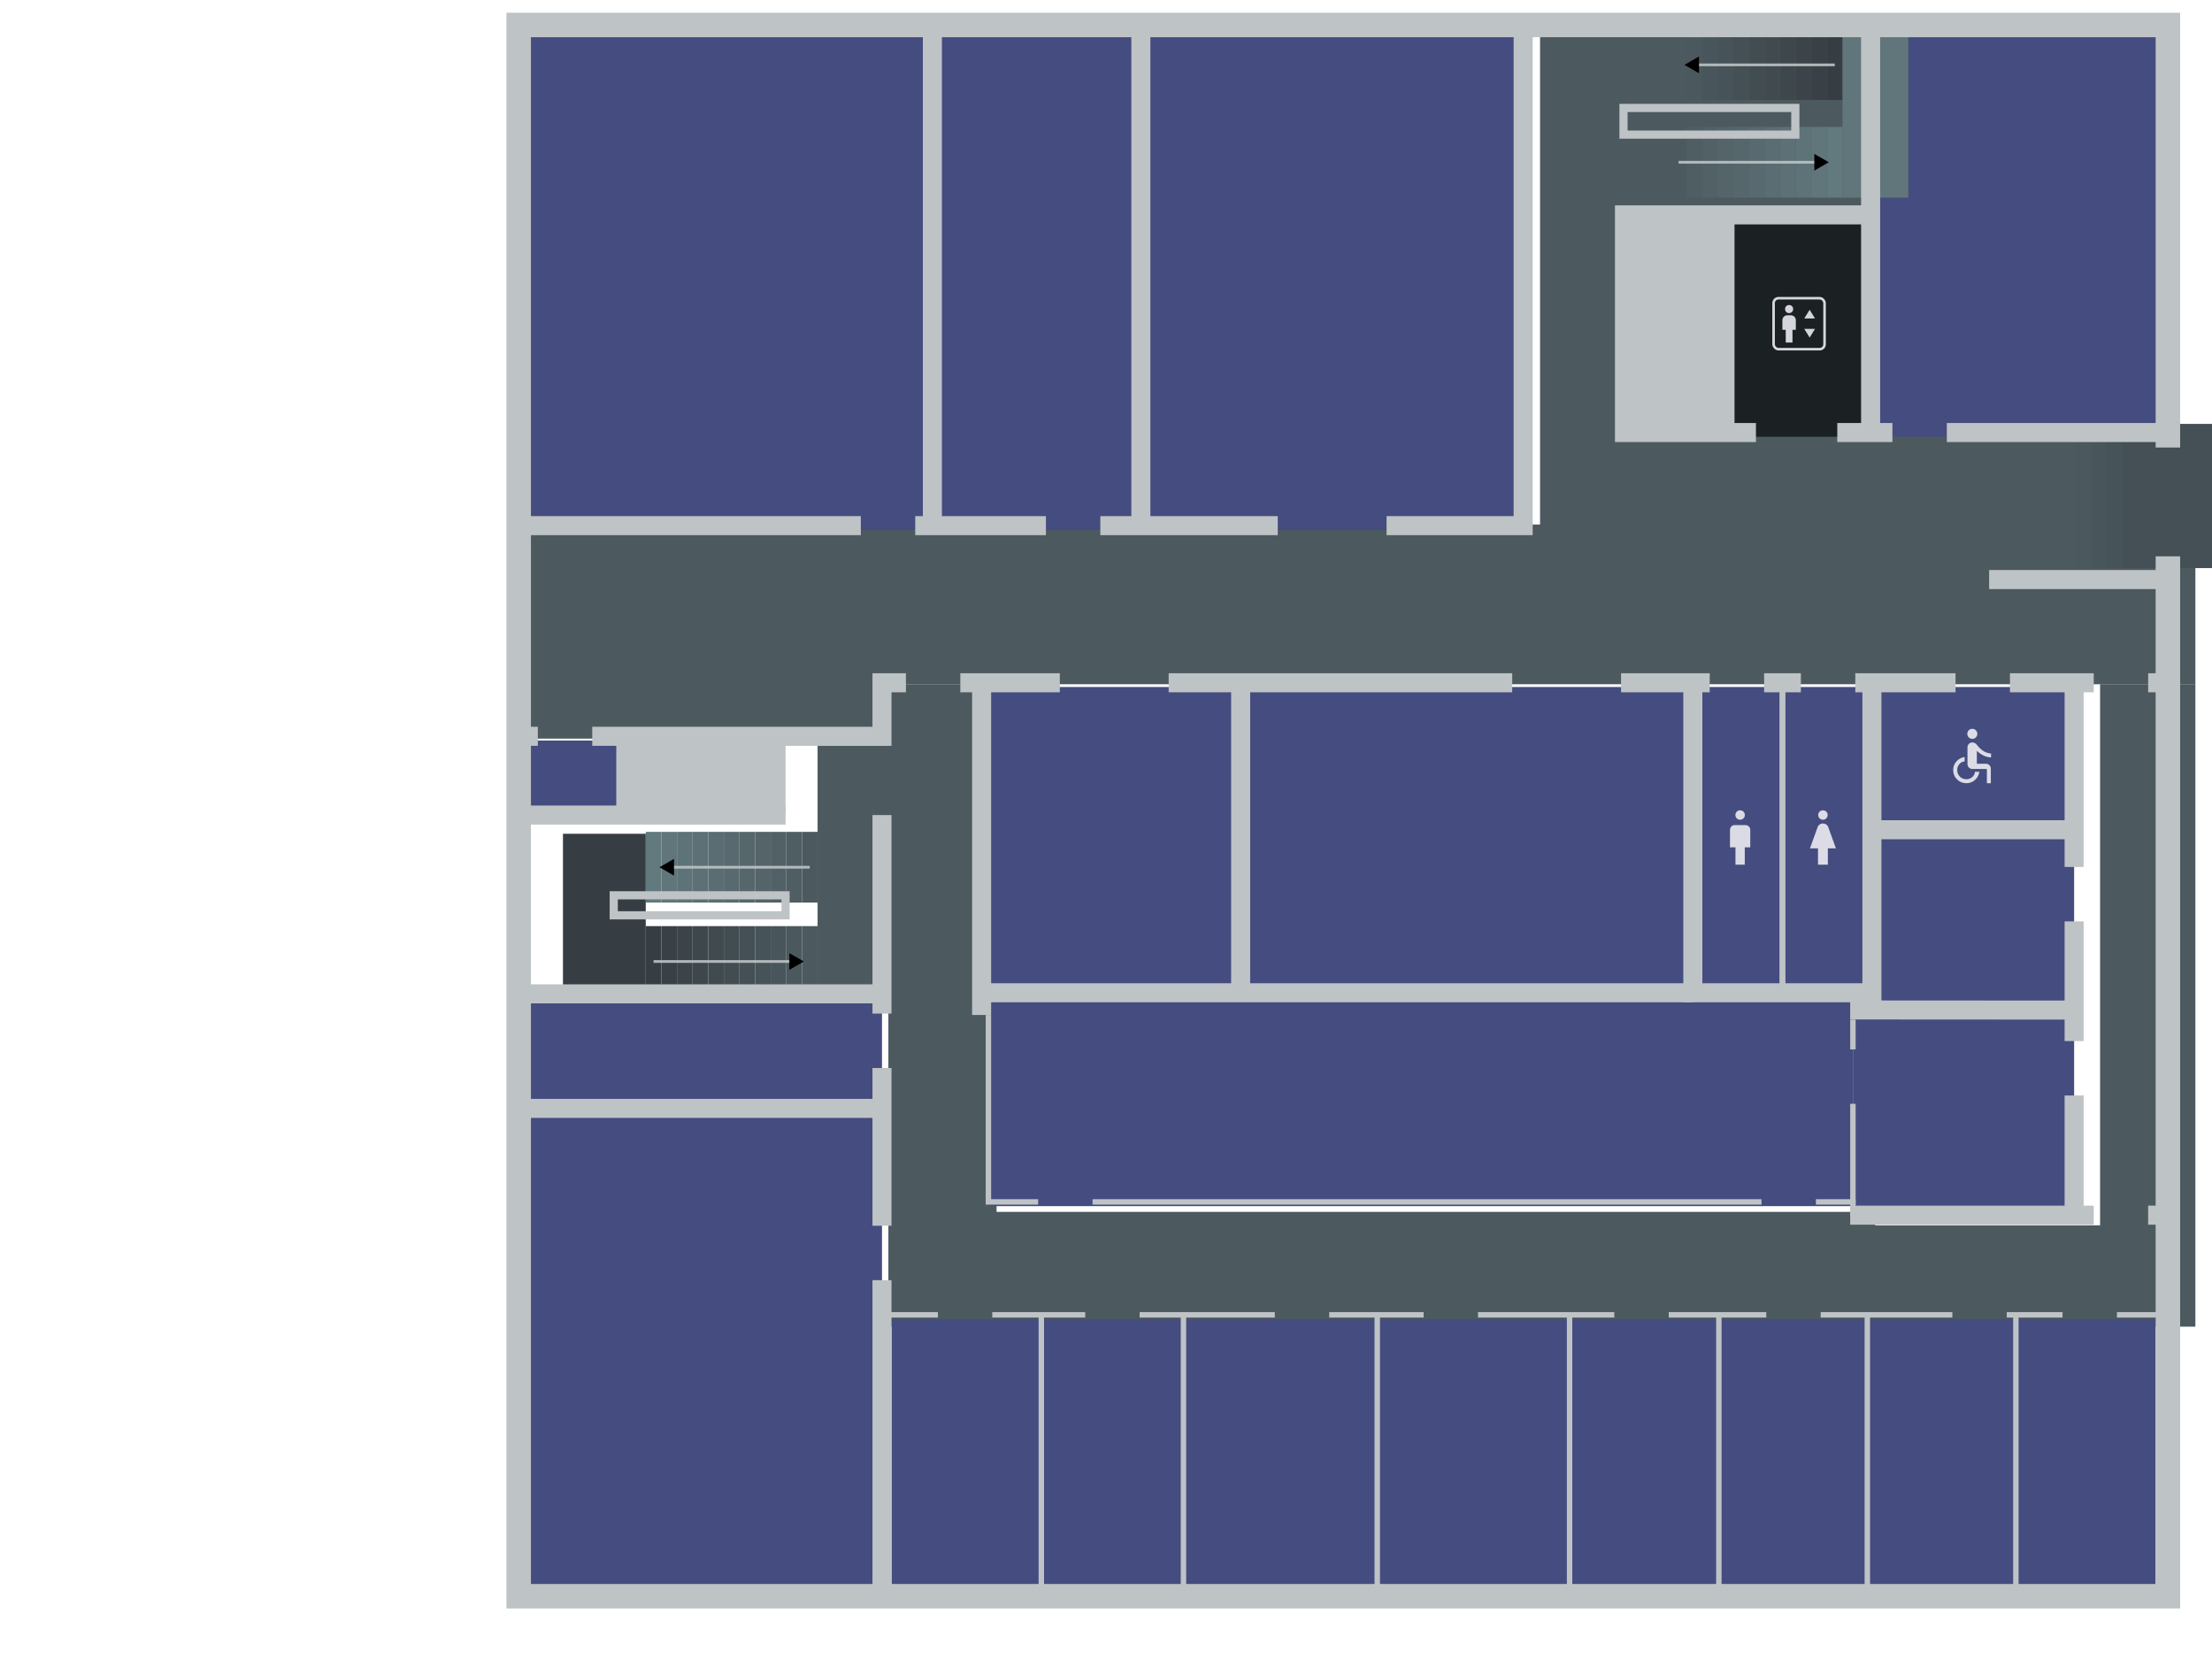 <svg width="4000" height="3000" viewBox="0 0 4000 3000" version="1.1" id="svg1" xml:space="preserve" xmlns="http://www.w3.org/2000/svg">
  <defs id="defs1">
    <linearGradient id="swatch446">
      <stop style="stop-color:#4c5a5f;stop-opacity:1" offset="0" id="stop446"/>
    </linearGradient>
    <marker style="overflow:visible" id="Triangle" refX="0" refY="0" orient="auto-start-reverse" markerWidth="1" markerHeight="1" viewBox="0 0 1 1" preserveAspectRatio="xMidYMid">
      <path transform="scale(0.5)" style="fill:context-stroke;fill-rule:evenodd;stroke:context-stroke;stroke-width:1pt" d="M 5.77,0 -2.88,5 V -5 Z" id="path597"/>
    </marker>
    <filter style="color-interpolation-filters:sRGB" id="filter65" x="-0.101" y="-0.101" width="1.202" height="1.202">
      <feFlood result="flood" flood-opacity="0.396" flood-color="rgb(0,0,0)" id="feFlood64"/>
      <feGaussianBlur result="blur" in="SourceGraphic" stdDeviation="3" id="feGaussianBlur64"/>
      <feOffset result="offset" in="blur" dx="0" dy="0" id="feOffset64"/>
      <feComposite result="comp1" operator="in" in="flood" in2="offset" id="feComposite64"/>
      <feComposite result="comp2" operator="over" in="SourceGraphic" in2="comp1" id="feComposite65"/>
    </filter>
    <filter style="color-interpolation-filters:sRGB" id="filter941" x="-0.036" y="-0.165" width="1.073" height="1.329">
      <feFlood result="flood" flood-opacity="1" flood-color="rgb(0,0,0)" id="feFlood940"/>
      <feGaussianBlur result="blur" in="SourceGraphic" stdDeviation="2" id="feGaussianBlur940"/>
      <feOffset result="offset" in="blur" dx="0" dy="0" id="feOffset940"/>
      <feComposite result="comp1" operator="in" in="flood" in2="offset" id="feComposite940"/>
      <feComposite result="comp2" operator="over" in="SourceGraphic" in2="comp1" id="feComposite941"/>
    </filter>
    <filter style="color-interpolation-filters:sRGB" id="filter943" x="-0.036" y="-0.165" width="1.073" height="1.329">
      <feFlood result="flood" flood-opacity="1" flood-color="rgb(0,0,0)" id="feFlood941"/>
      <feGaussianBlur result="blur" in="SourceGraphic" stdDeviation="2" id="feGaussianBlur941"/>
      <feOffset result="offset" in="blur" dx="0" dy="0" id="feOffset941"/>
      <feComposite result="comp1" operator="in" in="flood" in2="offset" id="feComposite942"/>
      <feComposite result="comp2" operator="over" in="SourceGraphic" in2="comp1" id="feComposite943"/>
    </filter>
    <filter style="color-interpolation-filters:sRGB" id="filter945" x="-0.036" y="-0.165" width="1.073" height="1.329">
      <feFlood result="flood" flood-opacity="1" flood-color="rgb(0,0,0)" id="feFlood943"/>
      <feGaussianBlur result="blur" in="SourceGraphic" stdDeviation="2" id="feGaussianBlur943"/>
      <feOffset result="offset" in="blur" dx="0" dy="0" id="feOffset943"/>
      <feComposite result="comp1" operator="in" in="flood" in2="offset" id="feComposite944"/>
      <feComposite result="comp2" operator="over" in="SourceGraphic" in2="comp1" id="feComposite945"/>
    </filter>
    <filter style="color-interpolation-filters:sRGB" id="filter947" x="-0.036" y="-0.165" width="1.073" height="1.329">
      <feFlood result="flood" flood-opacity="1" flood-color="rgb(0,0,0)" id="feFlood945"/>
      <feGaussianBlur result="blur" in="SourceGraphic" stdDeviation="2" id="feGaussianBlur945"/>
      <feOffset result="offset" in="blur" dx="0" dy="0" id="feOffset945"/>
      <feComposite result="comp1" operator="in" in="flood" in2="offset" id="feComposite946"/>
      <feComposite result="comp2" operator="over" in="SourceGraphic" in2="comp1" id="feComposite947"/>
    </filter>
    <filter style="color-interpolation-filters:sRGB" id="filter949" x="-0.036" y="-0.165" width="1.073" height="1.329">
      <feFlood result="flood" flood-opacity="1" flood-color="rgb(0,0,0)" id="feFlood947"/>
      <feGaussianBlur result="blur" in="SourceGraphic" stdDeviation="2" id="feGaussianBlur947"/>
      <feOffset result="offset" in="blur" dx="0" dy="0" id="feOffset947"/>
      <feComposite result="comp1" operator="in" in="flood" in2="offset" id="feComposite948"/>
      <feComposite result="comp2" operator="over" in="SourceGraphic" in2="comp1" id="feComposite949"/>
    </filter>
    <filter style="color-interpolation-filters:sRGB" id="filter951" x="-0.036" y="-0.165" width="1.073" height="1.329">
      <feFlood result="flood" flood-opacity="1" flood-color="rgb(0,0,0)" id="feFlood949"/>
      <feGaussianBlur result="blur" in="SourceGraphic" stdDeviation="2" id="feGaussianBlur949"/>
      <feOffset result="offset" in="blur" dx="0" dy="0" id="feOffset949"/>
      <feComposite result="comp1" operator="in" in="flood" in2="offset" id="feComposite950"/>
      <feComposite result="comp2" operator="over" in="SourceGraphic" in2="comp1" id="feComposite951"/>
    </filter>
    <filter style="color-interpolation-filters:sRGB" id="filter953" x="-0.036" y="-0.165" width="1.073" height="1.329">
      <feFlood result="flood" flood-opacity="1" flood-color="rgb(0,0,0)" id="feFlood951"/>
      <feGaussianBlur result="blur" in="SourceGraphic" stdDeviation="2" id="feGaussianBlur951"/>
      <feOffset result="offset" in="blur" dx="0" dy="0" id="feOffset951"/>
      <feComposite result="comp1" operator="in" in="flood" in2="offset" id="feComposite952"/>
      <feComposite result="comp2" operator="over" in="SourceGraphic" in2="comp1" id="feComposite953"/>
    </filter>
    <filter style="color-interpolation-filters:sRGB" id="filter955" x="-0.036" y="-0.165" width="1.073" height="1.329">
      <feFlood result="flood" flood-opacity="1" flood-color="rgb(0,0,0)" id="feFlood953"/>
      <feGaussianBlur result="blur" in="SourceGraphic" stdDeviation="2" id="feGaussianBlur953"/>
      <feOffset result="offset" in="blur" dx="0" dy="0" id="feOffset953"/>
      <feComposite result="comp1" operator="in" in="flood" in2="offset" id="feComposite954"/>
      <feComposite result="comp2" operator="over" in="SourceGraphic" in2="comp1" id="feComposite955"/>
    </filter>
    <filter style="color-interpolation-filters:sRGB" id="filter957" x="-0.036" y="-0.165" width="1.073" height="1.329">
      <feFlood result="flood" flood-opacity="1" flood-color="rgb(0,0,0)" id="feFlood955"/>
      <feGaussianBlur result="blur" in="SourceGraphic" stdDeviation="2" id="feGaussianBlur955"/>
      <feOffset result="offset" in="blur" dx="0" dy="0" id="feOffset955"/>
      <feComposite result="comp1" operator="in" in="flood" in2="offset" id="feComposite956"/>
      <feComposite result="comp2" operator="over" in="SourceGraphic" in2="comp1" id="feComposite957"/>
    </filter>
    <filter style="color-interpolation-filters:sRGB" id="filter959" x="-0.036" y="-0.165" width="1.073" height="1.329">
      <feFlood result="flood" flood-opacity="1" flood-color="rgb(0,0,0)" id="feFlood957"/>
      <feGaussianBlur result="blur" in="SourceGraphic" stdDeviation="2" id="feGaussianBlur957"/>
      <feOffset result="offset" in="blur" dx="0" dy="0" id="feOffset957"/>
      <feComposite result="comp1" operator="in" in="flood" in2="offset" id="feComposite958"/>
      <feComposite result="comp2" operator="over" in="SourceGraphic" in2="comp1" id="feComposite959"/>
    </filter>
    <filter style="color-interpolation-filters:sRGB" id="filter961" x="-0.036" y="-0.165" width="1.073" height="1.329">
      <feFlood result="flood" flood-opacity="1" flood-color="rgb(0,0,0)" id="feFlood959"/>
      <feGaussianBlur result="blur" in="SourceGraphic" stdDeviation="2" id="feGaussianBlur959"/>
      <feOffset result="offset" in="blur" dx="0" dy="0" id="feOffset959"/>
      <feComposite result="comp1" operator="in" in="flood" in2="offset" id="feComposite960"/>
      <feComposite result="comp2" operator="over" in="SourceGraphic" in2="comp1" id="feComposite961"/>
    </filter>
    <filter style="color-interpolation-filters:sRGB" id="filter1073" x="-0.036" y="-0.165" width="1.073" height="1.329">
      <feFlood result="flood" flood-opacity="1" flood-color="rgb(0,0,0)" id="feFlood1071"/>
      <feGaussianBlur result="blur" in="SourceGraphic" stdDeviation="2" id="feGaussianBlur1071"/>
      <feOffset result="offset" in="blur" dx="0" dy="0" id="feOffset1071"/>
      <feComposite result="comp1" operator="in" in="flood" in2="offset" id="feComposite1072"/>
      <feComposite result="comp2" operator="over" in="SourceGraphic" in2="comp1" id="feComposite1073"/>
    </filter>
    <filter style="color-interpolation-filters:sRGB" id="filter1075" x="-0.036" y="-0.165" width="1.073" height="1.329">
      <feFlood result="flood" flood-opacity="1" flood-color="rgb(0,0,0)" id="feFlood1073"/>
      <feGaussianBlur result="blur" in="SourceGraphic" stdDeviation="2" id="feGaussianBlur1073"/>
      <feOffset result="offset" in="blur" dx="0" dy="0" id="feOffset1073"/>
      <feComposite result="comp1" operator="in" in="flood" in2="offset" id="feComposite1074"/>
      <feComposite result="comp2" operator="over" in="SourceGraphic" in2="comp1" id="feComposite1075"/>
    </filter>
    <filter style="color-interpolation-filters:sRGB" id="filter1077" x="-0.036" y="-0.165" width="1.073" height="1.329">
      <feFlood result="flood" flood-opacity="1" flood-color="rgb(0,0,0)" id="feFlood1075"/>
      <feGaussianBlur result="blur" in="SourceGraphic" stdDeviation="2" id="feGaussianBlur1075"/>
      <feOffset result="offset" in="blur" dx="0" dy="0" id="feOffset1075"/>
      <feComposite result="comp1" operator="in" in="flood" in2="offset" id="feComposite1076"/>
      <feComposite result="comp2" operator="over" in="SourceGraphic" in2="comp1" id="feComposite1077"/>
    </filter>
    <filter style="color-interpolation-filters:sRGB" id="filter1079" x="-0.036" y="-0.165" width="1.073" height="1.329">
      <feFlood result="flood" flood-opacity="1" flood-color="rgb(0,0,0)" id="feFlood1077"/>
      <feGaussianBlur result="blur" in="SourceGraphic" stdDeviation="2" id="feGaussianBlur1077"/>
      <feOffset result="offset" in="blur" dx="0" dy="0" id="feOffset1077"/>
      <feComposite result="comp1" operator="in" in="flood" in2="offset" id="feComposite1078"/>
      <feComposite result="comp2" operator="over" in="SourceGraphic" in2="comp1" id="feComposite1079"/>
    </filter>
    <filter style="color-interpolation-filters:sRGB" id="filter1081" x="-0.036" y="-0.165" width="1.073" height="1.329">
      <feFlood result="flood" flood-opacity="1" flood-color="rgb(0,0,0)" id="feFlood1079"/>
      <feGaussianBlur result="blur" in="SourceGraphic" stdDeviation="2" id="feGaussianBlur1079"/>
      <feOffset result="offset" in="blur" dx="0" dy="0" id="feOffset1079"/>
      <feComposite result="comp1" operator="in" in="flood" in2="offset" id="feComposite1080"/>
      <feComposite result="comp2" operator="over" in="SourceGraphic" in2="comp1" id="feComposite1081"/>
    </filter>
    <filter style="color-interpolation-filters:sRGB" id="filter1083" x="-0.036" y="-0.165" width="1.073" height="1.329">
      <feFlood result="flood" flood-opacity="1" flood-color="rgb(0,0,0)" id="feFlood1081"/>
      <feGaussianBlur result="blur" in="SourceGraphic" stdDeviation="2" id="feGaussianBlur1081"/>
      <feOffset result="offset" in="blur" dx="0" dy="0" id="feOffset1081"/>
      <feComposite result="comp1" operator="in" in="flood" in2="offset" id="feComposite1082"/>
      <feComposite result="comp2" operator="over" in="SourceGraphic" in2="comp1" id="feComposite1083"/>
    </filter>
    <filter style="color-interpolation-filters:sRGB" id="filter1085" x="-0.036" y="-0.165" width="1.073" height="1.329">
      <feFlood result="flood" flood-opacity="1" flood-color="rgb(0,0,0)" id="feFlood1083"/>
      <feGaussianBlur result="blur" in="SourceGraphic" stdDeviation="2" id="feGaussianBlur1083"/>
      <feOffset result="offset" in="blur" dx="0" dy="0" id="feOffset1083"/>
      <feComposite result="comp1" operator="in" in="flood" in2="offset" id="feComposite1084"/>
      <feComposite result="comp2" operator="over" in="SourceGraphic" in2="comp1" id="feComposite1085"/>
    </filter>
    <filter style="color-interpolation-filters:sRGB" id="filter1087" x="-0.036" y="-0.165" width="1.073" height="1.329">
      <feFlood result="flood" flood-opacity="1" flood-color="rgb(0,0,0)" id="feFlood1085"/>
      <feGaussianBlur result="blur" in="SourceGraphic" stdDeviation="2" id="feGaussianBlur1085"/>
      <feOffset result="offset" in="blur" dx="0" dy="0" id="feOffset1085"/>
      <feComposite result="comp1" operator="in" in="flood" in2="offset" id="feComposite1086"/>
      <feComposite result="comp2" operator="over" in="SourceGraphic" in2="comp1" id="feComposite1087"/>
    </filter>
    <filter style="color-interpolation-filters:sRGB" id="filter1089" x="-0.036" y="-0.165" width="1.073" height="1.329">
      <feFlood result="flood" flood-opacity="1" flood-color="rgb(0,0,0)" id="feFlood1087"/>
      <feGaussianBlur result="blur" in="SourceGraphic" stdDeviation="2" id="feGaussianBlur1087"/>
      <feOffset result="offset" in="blur" dx="0" dy="0" id="feOffset1087"/>
      <feComposite result="comp1" operator="in" in="flood" in2="offset" id="feComposite1088"/>
      <feComposite result="comp2" operator="over" in="SourceGraphic" in2="comp1" id="feComposite1089"/>
    </filter>
    <filter style="color-interpolation-filters:sRGB" id="filter1091" x="-0.036" y="-0.165" width="1.073" height="1.329">
      <feFlood result="flood" flood-opacity="1" flood-color="rgb(0,0,0)" id="feFlood1089"/>
      <feGaussianBlur result="blur" in="SourceGraphic" stdDeviation="2" id="feGaussianBlur1089"/>
      <feOffset result="offset" in="blur" dx="0" dy="0" id="feOffset1089"/>
      <feComposite result="comp1" operator="in" in="flood" in2="offset" id="feComposite1090"/>
      <feComposite result="comp2" operator="over" in="SourceGraphic" in2="comp1" id="feComposite1091"/>
    </filter>
    <filter style="color-interpolation-filters:sRGB" id="filter1116" x="-0.036" y="-0.165" width="1.073" height="1.329">
      <feFlood result="flood" flood-opacity="1" flood-color="rgb(0,0,0)" id="feFlood1115"/>
      <feGaussianBlur result="blur" in="SourceGraphic" stdDeviation="2" id="feGaussianBlur1115"/>
      <feOffset result="offset" in="blur" dx="0" dy="-0" id="feOffset1115"/>
      <feComposite result="comp1" operator="in" in="flood" in2="offset" id="feComposite1115"/>
      <feComposite result="comp2" operator="over" in="SourceGraphic" in2="comp1" id="feComposite1116"/>
    </filter>
    <filter style="color-interpolation-filters:sRGB" id="filter17-8" x="-0.193" y="-0.072" width="1.386" height="1.144">
      <feFlood result="flood" flood-opacity="0.396" flood-color="rgb(0,0,0)" id="feFlood15-8"/>
      <feGaussianBlur result="blur" in="SourceGraphic" stdDeviation="3" id="feGaussianBlur15-8"/>
      <feOffset result="offset" in="blur" dx="0" dy="0" id="feOffset15-1"/>
      <feComposite result="comp1" operator="in" in="flood" in2="offset" id="feComposite16-0"/>
      <feComposite result="comp2" operator="over" in="SourceGraphic" in2="comp1" id="feComposite17-1"/>
    </filter>
    <filter style="color-interpolation-filters:sRGB" id="filter15-7" x="-0.151" y="-0.072" width="1.302" height="1.144">
      <feFlood result="flood" flood-opacity="0.396" flood-color="rgb(0,0,0)" id="feFlood13-7"/>
      <feGaussianBlur result="blur" in="SourceGraphic" stdDeviation="3" id="feGaussianBlur13-0"/>
      <feOffset result="offset" in="blur" dx="0" dy="0" id="feOffset13-0"/>
      <feComposite result="comp1" operator="in" in="flood" in2="offset" id="feComposite14-0"/>
      <feComposite result="comp2" operator="over" in="SourceGraphic" in2="comp1" id="feComposite15-0"/>
    </filter>
    <filter style="color-interpolation-filters:sRGB" id="filter19-4" x="-0.107" y="-0.103" width="1.214" height="1.206">
      <feFlood result="flood" flood-opacity="0.396" flood-color="rgb(0,0,0)" id="feFlood17-4"/>
      <feGaussianBlur result="blur" in="SourceGraphic" stdDeviation="3" id="feGaussianBlur17-9"/>
      <feOffset result="offset" in="blur" dx="0" dy="0" id="feOffset17-2"/>
      <feComposite result="comp1" operator="in" in="flood" in2="offset" id="feComposite18-1"/>
      <feComposite result="comp2" operator="over" in="SourceGraphic" in2="comp1" id="feComposite19-1"/>
    </filter>
    <filter style="color-interpolation-filters:sRGB" id="filter182-2-9" x="-0.103" y="-0.072" width="1.207" height="1.144">
      <feFlood result="flood" flood-opacity="0.396" flood-color="rgb(0,0,0)" id="feFlood181-9-2"/>
      <feGaussianBlur result="blur" in="SourceGraphic" stdDeviation="3" id="feGaussianBlur181-8-4"/>
      <feOffset result="offset" in="blur" dx="0" dy="0" id="feOffset181-4-8"/>
      <feComposite result="comp1" operator="in" in="flood" in2="offset" id="feComposite181-5-5"/>
      <feComposite result="comp2" operator="over" in="SourceGraphic" in2="comp1" id="feComposite182-1-8"/>
    </filter>
    <filter style="color-interpolation-filters:sRGB" id="filter335" x="-0.018" y="-0.165" width="1.036" height="1.329">
      <feFlood result="flood" flood-opacity="1" flood-color="rgb(0,0,0)" id="feFlood334"/>
      <feGaussianBlur result="blur" in="SourceGraphic" stdDeviation="2" id="feGaussianBlur334"/>
      <feOffset result="offset" in="blur" dx="0" dy="-0" id="feOffset334"/>
      <feComposite result="comp1" operator="in" in="flood" in2="offset" id="feComposite334"/>
      <feComposite result="comp2" operator="over" in="SourceGraphic" in2="comp1" id="feComposite335"/>
    </filter>
    <filter style="color-interpolation-filters:sRGB" id="filter337" x="-0.018" y="-0.165" width="1.036" height="1.329">
      <feFlood result="flood" flood-opacity="1" flood-color="rgb(0,0,0)" id="feFlood335"/>
      <feGaussianBlur result="blur" in="SourceGraphic" stdDeviation="2" id="feGaussianBlur335"/>
      <feOffset result="offset" in="blur" dx="0" dy="-0" id="feOffset335"/>
      <feComposite result="comp1" operator="in" in="flood" in2="offset" id="feComposite336"/>
      <feComposite result="comp2" operator="over" in="SourceGraphic" in2="comp1" id="feComposite337"/>
    </filter>
    <filter style="color-interpolation-filters:sRGB" id="filter339" x="-0.018" y="-0.165" width="1.036" height="1.329">
      <feFlood result="flood" flood-opacity="1" flood-color="rgb(0,0,0)" id="feFlood337"/>
      <feGaussianBlur result="blur" in="SourceGraphic" stdDeviation="2" id="feGaussianBlur337"/>
      <feOffset result="offset" in="blur" dx="0" dy="-0" id="feOffset337"/>
      <feComposite result="comp1" operator="in" in="flood" in2="offset" id="feComposite338"/>
      <feComposite result="comp2" operator="over" in="SourceGraphic" in2="comp1" id="feComposite339"/>
    </filter>
    <filter style="color-interpolation-filters:sRGB" id="filter341" x="-0.018" y="-0.165" width="1.036" height="1.329">
      <feFlood result="flood" flood-opacity="1" flood-color="rgb(0,0,0)" id="feFlood339"/>
      <feGaussianBlur result="blur" in="SourceGraphic" stdDeviation="2" id="feGaussianBlur339"/>
      <feOffset result="offset" in="blur" dx="0" dy="-0" id="feOffset339"/>
      <feComposite result="comp1" operator="in" in="flood" in2="offset" id="feComposite340"/>
      <feComposite result="comp2" operator="over" in="SourceGraphic" in2="comp1" id="feComposite341"/>
    </filter>
    <filter style="color-interpolation-filters:sRGB" id="filter343" x="-0.018" y="-0.165" width="1.036" height="1.329">
      <feFlood result="flood" flood-opacity="1" flood-color="rgb(0,0,0)" id="feFlood341"/>
      <feGaussianBlur result="blur" in="SourceGraphic" stdDeviation="2" id="feGaussianBlur341"/>
      <feOffset result="offset" in="blur" dx="0" dy="-0" id="feOffset341"/>
      <feComposite result="comp1" operator="in" in="flood" in2="offset" id="feComposite342"/>
      <feComposite result="comp2" operator="over" in="SourceGraphic" in2="comp1" id="feComposite343"/>
    </filter>
  </defs>
  <g id="floor_1" transform="matrix(40.336,0,0,40.336,891.506,-8776.261)" style="display:inline">
    <path style="font-variation-settings:'wdth' 70,'wght' 600;display:inline;fill:#4c5a5f;fill-opacity:1;stroke:none;stroke-width:.488" d="m 61.967,272.513 h 10.08 v -24.26 h 4.273 v 28.801 H 17.725 v -28.801 h 4.54 v 15.137 h 0.31 v 8.519 h 39.392 z" id="path291"/>
    <path style="font-variation-settings:'wdth' 70,'wght' 600;display:inline;fill:#4c5a5f;fill-opacity:1;stroke:none;stroke-width:.488" d="M 1.171,241.094 H 46.941 v -22.814 h 15.832 l 2e-6,8.653 H 51.558 l -3e-6,9.918 H 76.32 l -2e-6,11.403 H 17.725 v 2.439 H 1.171 Z" id="path23"/>
    <g id="rooms_1" style="display:inline;opacity:1" transform="matrix(0.024,0,0,0.024,-0.024,255.987)">
      <rect style="font-variation-settings:'wdth' 70,'wght' 600;display:inline;fill:#454c7f;fill-opacity:1;stroke-width:575.466;stroke-dasharray:none" id="MZ101" width="556.659" height="761.303" x="2574.334" y="-1545.787"/>
      <rect style="font-variation-settings:'wdth' 70,'wght' 600;display:inline;opacity:1;fill:#454c7f;fill-opacity:1;stroke-width:722.436;stroke-dasharray:none" id="MZ102" width="714.132" height="935.251" x="1211.176" y="-1545.787"/>
      <rect style="font-variation-settings:'wdth' 70,'wght' 600;display:inline;opacity:1;fill:#454c7f;fill-opacity:1;stroke-width:533.48;stroke-dasharray:none" id="MZ103" width="389.418" height="935.251" x="821.758" y="-1545.787" transform="translate(-4.004637e-6,-3.5908303e-5)"/>
      <rect style="font-variation-settings:'wdth' 70,'wght' 600;display:inline;opacity:1;fill:#454c7f;fill-opacity:1;stroke-width:751.505;stroke-dasharray:none" id="MZ104" width="772.758" height="935.251" x="49" y="-1545.787"/>
      <rect style="font-variation-settings:'wdth' 70,'wght' 600;display:inline;opacity:1;fill:#454c7f;fill-opacity:1;stroke-width:156.089;stroke-dasharray:none" id="MZ105" width="211.926" height="147.12" x="49" y="-217.046" transform="translate(-4.004637e-6,-3.5908303e-5)"/>
      <rect style="font-variation-settings:'wdth' 70,'wght' 600;display:inline;opacity:1;fill:#454c7f;fill-opacity:1;stroke-width:336.819;stroke-dasharray:none" id="MZ106" width="678.612" height="213.934" x="49" y="264.07" transform="translate(-4.004637e-6,-3.5908303e-5)"/>
      <rect style="font-variation-settings:'wdth' 70,'wght' 600;display:inline;opacity:1;fill:#454c7f;fill-opacity:1;stroke-width:695.15;stroke-dasharray:none" id="MZ107" width="678.612" height="911.258" x="49" y="478.004" transform="translate(-4.004637e-6,-3.5908303e-5)"/>
      <rect style="font-variation-settings:'wdth' 70,'wght' 600;display:inline;opacity:1;fill:#454c7f;fill-opacity:1;stroke-width:339.048;stroke-dasharray:none" id="MZ108" width="279.859" height="525.64" x="745.399" y="863.621" transform="translate(-4.004637e-6,-3.5908303e-5)"/>
      <rect style="font-variation-settings:'wdth' 70,'wght' 600;display:inline;opacity:1;fill:#454c7f;fill-opacity:1;stroke-width:330.242;stroke-dasharray:none" id="MZ109" width="265.512" height="525.64" x="1025.258" y="863.621" transform="translate(-4.004637e-6,-3.5908303e-5)"/>
      <rect style="font-variation-settings:'wdth' 70,'wght' 600;display:inline;opacity:1;fill:#454c7f;fill-opacity:1;stroke-width:385.592;stroke-dasharray:none" id="MZ110" width="361.973" height="525.64" x="1290.77" y="863.621" transform="translate(-4.004637e-6,-3.5908303e-5)"/>
      <rect style="font-variation-settings:'wdth' 70,'wght' 600;display:inline;opacity:1;fill:#454c7f;fill-opacity:1;stroke-width:384.146;stroke-dasharray:none" id="MZ111" width="359.262" height="525.64" x="1652.743" y="863.621" transform="translate(-4.004637e-6,-3.5908303e-5)"/>
      <rect style="font-variation-settings:'wdth' 70,'wght' 600;display:inline;opacity:1;fill:#454c7f;fill-opacity:1;stroke-width:338.442;stroke-dasharray:none" id="MZ112" width="278.861" height="525.64" x="2012.004" y="863.621" transform="translate(-4.004637e-6,-3.5908303e-5)"/>
      <rect style="font-variation-settings:'wdth' 70,'wght' 600;display:inline;opacity:1;fill:#454c7f;fill-opacity:1;stroke-width:337.516;stroke-dasharray:none" id="MZ113" width="277.336" height="525.64" x="2290.865" y="863.621" transform="translate(-4.004637e-6,-3.5908303e-5)"/>
      <rect style="font-variation-settings:'wdth' 70,'wght' 600;display:inline;opacity:1;fill:#454c7f;fill-opacity:1;stroke-width:337.588;stroke-dasharray:none" id="MZ114" width="277.454" height="525.64" x="2568.202" y="863.621" transform="translate(-4.004637e-6,-3.5908303e-5)"/>
      <rect style="font-variation-settings:'wdth' 70,'wght' 600;display:inline;opacity:1;fill:#454c7f;fill-opacity:1;stroke-width:327.511;stroke-dasharray:none" id="MZ115" width="261.137" height="525.64" x="2845.656" y="863.621"/>
      <rect style="font-variation-settings:'wdth' 70,'wght' 600;display:inline;opacity:1;fill:#454c7f;fill-opacity:1;stroke-width:351.784;stroke-dasharray:none" id="MZ116" width="413.23" height="383.236" x="2541.269" y="294.247" transform="translate(-4.004637e-6,-3.5908303e-5)"/>
      <rect style="font-variation-settings:'wdth' 70,'wght' 600;display:inline;opacity:1;fill:#454c7f;fill-opacity:1;stroke-width:315.269;stroke-dasharray:none" id="MZ117" width="377.72" height="336.742" x="2576.779" y="-42.495" transform="translate(-4.004637e-6,-3.5908303e-5)"/>
      <rect style="font-variation-settings:'wdth' 70,'wght' 600;display:inline;opacity:1;fill:#454c7f;fill-opacity:1;stroke-width:618.231;stroke-dasharray:none" id="MZ121" width="844.628" height="579.083" x="1397.583" y="-317.046" transform="translate(-4.004637e-6,-3.5908303e-5)"/>
      <rect style="font-variation-settings:'wdth' 70,'wght' 600;display:inline;opacity:1;fill:#454c7f;fill-opacity:1;stroke-width:467.92;stroke-dasharray:none" id="MZ122" width="483.846" height="579.083" x="913.737" y="-317.046" transform="translate(-4.004637e-6,-3.5908303e-5)"/>
      <rect style="font-variation-settings:'wdth' 70,'wght' 600;display:inline;opacity:1;fill:#454c7f;fill-opacity:1;stroke-width:702.122;stroke-dasharray:none" id="MZ_Patio_1" width="1614.83" height="390.662" x="926.439" y="262.037" transform="translate(-4.004637e-6,-3.5908303e-5)"/>
      <rect style="font-variation-settings:'wdth' 70,'wght' 600;display:inline;opacity:1;fill:#1b2022;fill-opacity:1;stroke:none;stroke-width:13.484;stroke-linecap:butt;stroke-linejoin:miter;stroke-dasharray:none;stroke-opacity:1" id="lift_1" width="267.253" height="406.578" x="2307.082" y="-1191.062"/>
      <rect style="font-variation-settings:'wdth' 70,'wght' 600;display:inline;opacity:1;fill:#454c7f;fill-opacity:1;stroke-width:284.671;stroke-dasharray:none" id="MZ118" width="377.72" height="274.551" x="2576.779" y="-317.046"/>
      <rect style="font-variation-settings:'wdth' 70,'wght' 600;display:inline;opacity:1;fill:#454c7f;fill-opacity:1;stroke-width:255.861;stroke-dasharray:none" id="MZ120" width="144.669" height="579.083" x="2259.997" y="-317.046"/>
      <rect style="font-variation-settings:'wdth' 70,'wght' 600;display:inline;opacity:1;fill:#454c7f;fill-opacity:1;stroke-width:255.861;stroke-dasharray:none" id="MZ119" width="144.669" height="579.083" x="2414.578" y="-317.046"/>
    </g>
    <g id="g63" transform="matrix(-0.024,0,0,-0.024,88.913,269.709)" style="display:inline">
      <rect style="font-variation-settings:'wdth' 70,'wght' 600;display:inline;fill:#373e43;fill-opacity:1;stroke-width:5.622;stroke-dasharray:none;filter:url(#filter1091)" id="rect38" width="132.121" height="29.179" x="-614.643" y="3098.413" transform="rotate(90,2796.576,3721.219)"/>
      <rect style="font-variation-settings:'wdth' 70,'wght' 600;display:inline;fill:#3a4146;fill-opacity:1;stroke-width:5.622;stroke-dasharray:none;filter:url(#filter1089)" id="rect41" width="132.121" height="29.179" x="-614.643" y="3127.592" transform="rotate(90,2796.576,3721.219)"/>
      <rect style="font-variation-settings:'wdth' 70,'wght' 600;display:inline;fill:#3c4449;fill-opacity:1;stroke-width:5.622;stroke-dasharray:none;filter:url(#filter1087)" id="rect42" width="132.121" height="29.179" x="-614.643" y="3156.771" transform="rotate(90,2796.576,3721.219)"/>
      <rect style="font-variation-settings:'wdth' 70,'wght' 600;display:inline;fill:#3e474c;fill-opacity:1;stroke-width:5.622;stroke-dasharray:none;filter:url(#filter1085)" id="rect43" width="132.121" height="29.179" x="-614.643" y="3185.95" transform="rotate(90,2796.576,3721.219)"/>
      <rect style="font-variation-settings:'wdth' 70,'wght' 600;display:inline;fill:#404a4f;fill-opacity:1;stroke-width:5.622;stroke-dasharray:none;filter:url(#filter1083)" id="rect44" width="132.121" height="29.179" x="-614.643" y="3215.129" transform="rotate(90,2796.576,3721.219)"/>
      <rect style="font-variation-settings:'wdth' 70,'wght' 600;display:inline;fill:#424d52;fill-opacity:1;stroke-width:5.622;stroke-dasharray:none;filter:url(#filter1081)" id="rect45" width="132.121" height="29.179" x="-614.643" y="3244.308" transform="rotate(90,2796.576,3721.219)"/>
      <rect style="font-variation-settings:'wdth' 70,'wght' 600;display:inline;fill:#445055;fill-opacity:1;stroke-width:5.622;stroke-dasharray:none;filter:url(#filter1079)" id="rect46" width="132.121" height="29.179" x="-614.643" y="3273.487" transform="rotate(90,2796.576,3721.219)"/>
      <rect style="font-variation-settings:'wdth' 70,'wght' 600;display:inline;fill:#465358;fill-opacity:1;stroke-width:5.622;stroke-dasharray:none;filter:url(#filter1077)" id="rect47" width="132.121" height="29.179" x="-614.643" y="3302.666" transform="rotate(90,2796.576,3721.219)"/>
      <rect style="font-variation-settings:'wdth' 70,'wght' 600;display:inline;fill:#48565b;fill-opacity:1;stroke-width:5.622;stroke-dasharray:none;filter:url(#filter1075)" id="rect48" width="132.121" height="29.179" x="-614.643" y="3331.845" transform="rotate(90,2796.576,3721.219)"/>
      <rect style="font-variation-settings:'wdth' 70,'wght' 600;display:inline;fill:#4b595e;fill-opacity:1;stroke-width:5.622;stroke-dasharray:none;filter:url(#filter1073)" id="rect49" width="132.121" height="29.179" x="-614.643" y="3361.024" transform="rotate(90,2796.576,3721.219)"/>
      <rect style="font-variation-settings:'wdth' 70,'wght' 600;display:inline;fill:#4c5a5f;fill-opacity:1;stroke-width:5.622;stroke-dasharray:none;filter:url(#filter1116)" id="rect50" width="132.121" height="29.179" x="-614.643" y="3390.203" transform="rotate(90,2796.576,3721.219)"/>
      <path style="font-variation-settings:'wdth' 70,'wght' 600;display:inline;opacity:1;fill:#4c5a5f;fill-opacity:1;stroke:none;stroke-width:16.708;stroke-dasharray:none;stroke-opacity:1" d="m 3098.413,779.548 h -180.122 l -10e-5,-481.115 h 180.123 z" id="path50"/>
      <rect style="font-variation-settings:'wdth' 70,'wght' 600;display:inline;fill:#4c5a5f;fill-opacity:1;stroke-width:5.622;stroke-dasharray:none;filter:url(#filter941)" id="rect51" width="132.121" height="29.179" x="-445.152" y="3390.203" transform="rotate(90,2793.286,3724.508)"/>
      <rect style="font-variation-settings:'wdth' 70,'wght' 600;display:inline;fill:#4f5e63;fill-opacity:1;stroke-width:5.622;stroke-dasharray:none;filter:url(#filter943)" id="rect52" width="132.121" height="29.179" x="-445.152" y="3361.024" transform="rotate(90,2793.286,3724.508)"/>
      <rect style="font-variation-settings:'wdth' 70,'wght' 600;display:inline;fill:#516166;fill-opacity:1;stroke-width:5.622;stroke-dasharray:none;filter:url(#filter945)" id="rect53" width="132.121" height="29.179" x="-445.152" y="3331.845" transform="rotate(90,2793.286,3724.508)"/>
      <rect style="font-variation-settings:'wdth' 70,'wght' 600;display:inline;fill:#546469;fill-opacity:1;stroke-width:5.622;stroke-dasharray:none;filter:url(#filter947)" id="rect54" width="132.121" height="29.179" x="-445.152" y="3302.666" transform="rotate(90,2793.286,3724.508)"/>
      <rect style="font-variation-settings:'wdth' 70,'wght' 600;display:inline;fill:#56676c;fill-opacity:1;stroke-width:5.622;stroke-dasharray:none;filter:url(#filter949)" id="rect55" width="132.121" height="29.179" x="-445.152" y="3273.487" transform="rotate(90,2793.286,3724.508)"/>
      <rect style="font-variation-settings:'wdth' 70,'wght' 600;display:inline;fill:#586a6f;fill-opacity:1;stroke-width:5.622;stroke-dasharray:none;filter:url(#filter951)" id="rect56" width="132.121" height="29.179" x="-445.152" y="3244.308" transform="rotate(90,2793.286,3724.508)"/>
      <rect style="font-variation-settings:'wdth' 70,'wght' 600;display:inline;fill:#5a6d72;fill-opacity:1;stroke-width:5.622;stroke-dasharray:none;filter:url(#filter953)" id="rect57" width="132.121" height="29.179" x="-445.152" y="3215.129" transform="rotate(90,2793.286,3724.508)"/>
      <rect style="font-variation-settings:'wdth' 70,'wght' 600;display:inline;fill:#5c7075;fill-opacity:1;stroke-width:5.622;stroke-dasharray:none;filter:url(#filter955)" id="rect58" width="132.121" height="29.179" x="-445.152" y="3185.95" transform="rotate(90,2793.286,3724.508)"/>
      <rect style="font-variation-settings:'wdth' 70,'wght' 600;display:inline;fill:#5e7378;fill-opacity:1;stroke-width:5.622;stroke-dasharray:none;filter:url(#filter957)" id="rect59" width="132.121" height="29.179" x="-445.152" y="3156.771" transform="rotate(90,2793.286,3724.508)"/>
      <rect style="font-variation-settings:'wdth' 70,'wght' 600;display:inline;fill:#60767b;fill-opacity:1;stroke-width:5.622;stroke-dasharray:none;filter:url(#filter959)" id="rect60" width="132.121" height="29.179" x="-445.152" y="3127.592" transform="rotate(90,2793.286,3724.508)"/>
      <rect style="font-variation-settings:'wdth' 70,'wght' 600;display:inline;fill:#62797e;fill-opacity:1;stroke-width:5.622;stroke-dasharray:none;filter:url(#filter961)" id="rect61" width="132.121" height="29.179" x="-445.152" y="3098.413" transform="rotate(90,2793.286,3724.508)"/>
      <rect style="font-variation-settings:'wdth' 70,'wght' 600;display:inline;fill:#373e43;fill-opacity:1;stroke-width:19.451;stroke-dasharray:none" id="rect62" width="298.427" height="154.65" x="-614.643" y="3419.382" transform="rotate(-90)"/>
      <path style="font-variation-settings:'wdth' 70,'wght' 600;display:inline;opacity:.9;fill:none;fill-opacity:1;stroke:#bec3c6;stroke-width:5.082;stroke-dasharray:none;stroke-opacity:1;marker-end:url(#Triangle)" d="m 3113.002,552.131 h 262.611" id="path62"/>
      <path style="font-variation-settings:'wdth' 70,'wght' 600;display:inline;opacity:.9;fill:none;fill-opacity:1;stroke:#bec3c6;stroke-width:5.082;stroke-dasharray:none;stroke-opacity:1;marker-end:url(#Triangle)" d="M 3404.792,376.06 H 3142.181" id="path63"/>
    </g>
    <g id="g86" transform="matrix(-0.024,0,0,-0.024,131.193,222.789)" style="display:inline">
      <rect style="font-variation-settings:'wdth' 70,'wght' 600;display:inline;fill:#373e43;fill-opacity:1;stroke-width:5.622;stroke-dasharray:none;filter:url(#filter1091)" id="rect63" width="132.121" height="29.179" x="-614.643" y="3098.413" transform="rotate(-90,-302.827,-149.837)"/>
      <rect style="font-variation-settings:'wdth' 70,'wght' 600;display:inline;fill:#3a4146;fill-opacity:1;stroke-width:5.622;stroke-dasharray:none;filter:url(#filter1089)" id="rect64" width="132.121" height="29.179" x="-614.643" y="3127.592" transform="rotate(-90,-302.827,-149.837)"/>
      <rect style="font-variation-settings:'wdth' 70,'wght' 600;display:inline;fill:#3c4449;fill-opacity:1;stroke-width:5.622;stroke-dasharray:none;filter:url(#filter1087)" id="rect65" width="132.121" height="29.179" x="-614.643" y="3156.771" transform="rotate(-90,-302.827,-149.837)"/>
      <rect style="font-variation-settings:'wdth' 70,'wght' 600;display:inline;fill:#3e474c;fill-opacity:1;stroke-width:5.622;stroke-dasharray:none;filter:url(#filter1085)" id="rect66" width="132.121" height="29.179" x="-614.643" y="3185.95" transform="rotate(-90,-302.827,-149.837)"/>
      <rect style="font-variation-settings:'wdth' 70,'wght' 600;display:inline;fill:#404a4f;fill-opacity:1;stroke-width:5.622;stroke-dasharray:none;filter:url(#filter1083)" id="rect67" width="132.121" height="29.179" x="-614.643" y="3215.129" transform="rotate(-90,-302.827,-149.837)"/>
      <rect style="font-variation-settings:'wdth' 70,'wght' 600;display:inline;fill:#424d52;fill-opacity:1;stroke-width:5.622;stroke-dasharray:none;filter:url(#filter1081)" id="rect68" width="132.121" height="29.179" x="-614.643" y="3244.308" transform="rotate(-90,-302.827,-149.837)"/>
      <rect style="font-variation-settings:'wdth' 70,'wght' 600;display:inline;fill:#445055;fill-opacity:1;stroke-width:5.622;stroke-dasharray:none;filter:url(#filter1079)" id="rect69" width="132.121" height="29.179" x="-614.643" y="3273.487" transform="rotate(-90,-302.827,-149.837)"/>
      <rect style="font-variation-settings:'wdth' 70,'wght' 600;display:inline;fill:#465358;fill-opacity:1;stroke-width:5.622;stroke-dasharray:none;filter:url(#filter1077)" id="rect70" width="132.121" height="29.179" x="-614.643" y="3302.666" transform="rotate(-90,-302.827,-149.837)"/>
      <rect style="font-variation-settings:'wdth' 70,'wght' 600;display:inline;fill:#48565b;fill-opacity:1;stroke-width:5.622;stroke-dasharray:none;filter:url(#filter1075)" id="rect71" width="132.121" height="29.179" x="-614.643" y="3331.845" transform="rotate(-90,-302.827,-149.837)"/>
      <rect style="font-variation-settings:'wdth' 70,'wght' 600;display:inline;fill:#4b595e;fill-opacity:1;stroke-width:5.622;stroke-dasharray:none;filter:url(#filter1073)" id="rect72" width="132.121" height="29.179" x="-614.643" y="3361.024" transform="rotate(-90,-302.827,-149.837)"/>
      <rect style="font-variation-settings:'wdth' 70,'wght' 600;display:inline;fill:#4c5a5f;fill-opacity:1;stroke-width:5.622;stroke-dasharray:none;filter:url(#filter1116)" id="rect73" width="132.121" height="29.179" x="-614.643" y="3390.203" transform="rotate(-90,-302.827,-149.837)"/>
      <path style="font-variation-settings:'wdth' 70,'wght' 600;display:inline;opacity:1;fill:#4c5a5f;fill-opacity:1;stroke:none;stroke-width:15.245;stroke-dasharray:none;stroke-opacity:1" d="M 3453.852,184.846 H 3266.392 L 3262.765,29.858 H 2945.423 V -19.973 h 320.969 l -1.831,-149.906 h 189.291 z" id="path74"/>
      <rect style="font-variation-settings:'wdth' 70,'wght' 600;display:inline;fill:#4c5a5f;fill-opacity:1;stroke-width:5.622;stroke-dasharray:none;filter:url(#filter941)" id="rect74" width="132.121" height="29.179" x="-445.152" y="3390.203" transform="rotate(-90,-309.057,-156.067)"/>
      <rect style="font-variation-settings:'wdth' 70,'wght' 600;display:inline;fill:#4f5e63;fill-opacity:1;stroke-width:5.622;stroke-dasharray:none;filter:url(#filter943)" id="rect75" width="132.121" height="29.179" x="-445.152" y="3361.024" transform="rotate(-90,-309.057,-156.067)"/>
      <rect style="font-variation-settings:'wdth' 70,'wght' 600;display:inline;fill:#516166;fill-opacity:1;stroke-width:5.622;stroke-dasharray:none;filter:url(#filter945)" id="rect76" width="132.121" height="29.179" x="-445.152" y="3331.845" transform="rotate(-90,-309.057,-156.067)"/>
      <rect style="font-variation-settings:'wdth' 70,'wght' 600;display:inline;fill:#546469;fill-opacity:1;stroke-width:5.622;stroke-dasharray:none;filter:url(#filter947)" id="rect77" width="132.121" height="29.179" x="-445.152" y="3302.666" transform="rotate(-90,-309.057,-156.067)"/>
      <rect style="font-variation-settings:'wdth' 70,'wght' 600;display:inline;fill:#56676c;fill-opacity:1;stroke-width:5.622;stroke-dasharray:none;filter:url(#filter949)" id="rect78" width="132.121" height="29.179" x="-445.152" y="3273.487" transform="rotate(-90,-309.057,-156.067)"/>
      <rect style="font-variation-settings:'wdth' 70,'wght' 600;display:inline;fill:#586a6f;fill-opacity:1;stroke-width:5.622;stroke-dasharray:none;filter:url(#filter951)" id="rect79" width="132.121" height="29.179" x="-445.152" y="3244.308" transform="rotate(-90,-309.057,-156.067)"/>
      <rect style="font-variation-settings:'wdth' 70,'wght' 600;display:inline;fill:#5a6d72;fill-opacity:1;stroke-width:5.622;stroke-dasharray:none;filter:url(#filter953)" id="rect80" width="132.121" height="29.179" x="-445.152" y="3215.129" transform="rotate(-90,-309.057,-156.067)"/>
      <rect style="font-variation-settings:'wdth' 70,'wght' 600;display:inline;fill:#5c7075;fill-opacity:1;stroke-width:5.622;stroke-dasharray:none;filter:url(#filter955)" id="rect81" width="132.121" height="29.179" x="-445.152" y="3185.95" transform="rotate(-90,-309.057,-156.067)"/>
      <rect style="font-variation-settings:'wdth' 70,'wght' 600;display:inline;fill:#5e7378;fill-opacity:1;stroke-width:5.622;stroke-dasharray:none;filter:url(#filter957)" id="rect82" width="132.121" height="29.179" x="-445.152" y="3156.771" transform="rotate(-90,-309.057,-156.067)"/>
      <rect style="font-variation-settings:'wdth' 70,'wght' 600;display:inline;fill:#60767b;fill-opacity:1;stroke-width:5.622;stroke-dasharray:none;filter:url(#filter959)" id="rect83" width="132.121" height="29.179" x="-445.152" y="3127.592" transform="rotate(-90,-309.057,-156.067)"/>
      <rect style="font-variation-settings:'wdth' 70,'wght' 600;display:inline;fill:#62797e;fill-opacity:1;stroke-width:5.622;stroke-dasharray:none;filter:url(#filter961)" id="rect84" width="132.121" height="29.179" x="-445.152" y="3098.413" transform="rotate(-90,-309.057,-156.067)"/>
      <rect style="font-variation-settings:'wdth' 70,'wght' 600;display:inline;fill:#60767b;fill-opacity:1;stroke-width:17.782;stroke-dasharray:none" id="rect85" width="314.072" height="122.812" x="-161.979" y="2822.611" transform="rotate(-90)"/>
      <path style="font-variation-settings:'wdth' 70,'wght' 600;display:inline;opacity:.9;fill:none;fill-opacity:1;stroke:#bec3c6;stroke-width:.124;stroke-dasharray:none;stroke-opacity:1;marker-end:url(#Triangle)" d="m 51.87,224.887 h 6.406" id="path85" transform="matrix(-40.994,0,0,-40.994,5378.158,9133.037)"/>
      <path style="font-variation-settings:'wdth' 70,'wght' 600;display:inline;opacity:.9;fill:none;fill-opacity:1;stroke:#bec3c6;stroke-width:5.082;stroke-dasharray:none;stroke-opacity:1;marker-end:url(#Triangle)" d="m 2960.013,95.918 262.611,6e-5" id="path86"/>
    </g>
    <g id="g334" transform="matrix(-0.024,0,0,-0.024,144.274,212.341)" style="display:inline">
      <rect style="font-variation-settings:'wdth' 70,'wght' 600;display:inline;fill:#445055;fill-opacity:1;stroke-width:18.481;stroke-dasharray:none" id="rect334" width="269.324" height="154.694" x="1010.076" y="2783.953" transform="rotate(-90,1.9618307e-5,-1.4948134e-5)"/>
      <rect style="font-variation-settings:'wdth' 70,'wght' 600;display:inline;fill:#445055;fill-opacity:1;stroke-width:8.027;stroke-dasharray:none;filter:url(#filter335)" id="rect317" width="269.324" height="29.179" x="1010.076" y="2938.647" transform="rotate(-90)"/>
      <rect style="font-variation-settings:'wdth' 70,'wght' 600;display:inline;fill:#465358;fill-opacity:1;stroke-width:8.027;stroke-dasharray:none;filter:url(#filter337)" id="rect318" width="269.324" height="29.179" x="1010.076" y="2967.826" transform="rotate(-90)"/>
      <rect style="font-variation-settings:'wdth' 70,'wght' 600;display:inline;fill:#48565b;fill-opacity:1;stroke-width:8.027;stroke-dasharray:none;filter:url(#filter339)" id="rect319" width="269.324" height="29.179" x="1010.076" y="2997.005" transform="rotate(-90)"/>
      <rect style="font-variation-settings:'wdth' 70,'wght' 600;display:inline;fill:#4b595e;fill-opacity:1;stroke-width:8.027;stroke-dasharray:none;filter:url(#filter341)" id="rect320" width="269.324" height="29.179" x="1010.076" y="3026.184" transform="rotate(-90)"/>
      <rect style="font-variation-settings:'wdth' 70,'wght' 600;display:inline;fill:#4c5a5f;fill-opacity:1;stroke-width:8.027;stroke-dasharray:none;filter:url(#filter343)" id="rect321" width="269.324" height="29.179" x="1010.076" y="3055.363" transform="rotate(-90)"/>
    </g>
    <g id="walls_1" transform="matrix(0.024,0,0,0.024,-0.024,244.2)" style="display:inline">
      <path style="font-variation-settings:'wdth' 70,'wght' 600;fill:none;stroke:#bec3c6;stroke-width:35.571;stroke-linecap:butt;stroke-dasharray:none;stroke-opacity:1" d="M 688.077,-127.316 H 49" id="path88"/>
      <path style="font-variation-settings:'wdth' 70,'wght' 600;fill:none;stroke:#bec3c6;stroke-width:35.571;stroke-linecap:butt;stroke-dasharray:none;stroke-opacity:1" d="M 1033.829,-127.316 H 789.709" id="path89"/>
      <path style="font-variation-settings:'wdth' 70,'wght' 600;fill:none;stroke:#bec3c6;stroke-width:45.734;stroke-linecap:butt;stroke-dasharray:none;stroke-opacity:1" d="m 3129.662,-273.252 v -789.315 H 49 V 1872.482 H 3129.662 V -69.989" id="path92"/>
      <path style="font-variation-settings:'wdth' 70,'wght' 600;fill:none;stroke:#bec3c6;stroke-width:35.571;stroke-linecap:butt;stroke-dasharray:none;stroke-opacity:1" d="m 1670.128,-127.316 h 255.18 v -935.251" id="path93"/>
      <path style="font-variation-settings:'wdth' 70,'wght' 600;fill:none;stroke:#bec3c6;stroke-width:35.571;stroke-linecap:butt;stroke-dasharray:none;stroke-opacity:1" d="m 1211.176,-1062.567 v 941.251" id="path94"/>
      <path style="font-variation-settings:'wdth' 70,'wght' 600;fill:none;stroke:#bec3c6;stroke-width:35.571;stroke-linecap:butt;stroke-dasharray:none;stroke-opacity:1" d="M 2574.334,-301.264 V -1062.567" id="path95"/>
      <path style="font-variation-settings:'wdth' 70,'wght' 600;fill:none;stroke:#bec3c6;stroke-width:35.571;stroke-linecap:butt;stroke-dasharray:none;stroke-opacity:1" d="M 2574.334,-707.842 H 2114.599 v 406.578 h 245.535" id="path96"/>
      <path style="font-variation-settings:'wdth' 70,'wght' 600;fill:none;stroke:#bec3c6;stroke-width:35;stroke-linecap:butt;stroke-dasharray:none;stroke-opacity:1" d="m 2302.631,-707.842 v 406.578" id="path97"/>
      <path style="font-variation-settings:'wdth' 70,'wght' 600;fill:none;stroke:#bec3c6;stroke-width:35.571;stroke-linecap:butt;stroke-dasharray:none;stroke-opacity:1" d="m 2512.082,-301.264 h 103" id="path98"/>
      <path style="font-variation-settings:'wdth' 70,'wght' 600;fill:none;stroke:#bec3c6;stroke-width:35.571;stroke-linecap:butt;stroke-dasharray:none;stroke-opacity:1" d="m 2716.713,-301.264 h 412.948" id="path99"/>
      <path style="font-variation-settings:'wdth' 70,'wght' 600;fill:none;stroke:#bec3c6;stroke-width:35.571;stroke-linecap:butt;stroke-dasharray:none;stroke-opacity:1" d="M 727.612,784.138 V 413.294" id="path105"/>
      <path style="font-variation-settings:'wdth' 70,'wght' 600;fill:none;stroke:#bec3c6;stroke-width:35.571;stroke-linecap:butt;stroke-dasharray:none;stroke-opacity:1" d="M 44.331,413.294 H 547.491" id="path106"/>
      <path style="font-variation-settings:'wdth' 70,'wght' 600;fill:none;stroke:#bec3c6;stroke-width:35.571;stroke-linecap:butt;stroke-dasharray:none;stroke-opacity:1" d="M 186.392,266.174 H 727.612 V 166.174 h 44.718" id="path107"/>
      <rect style="font-variation-settings:'wdth' 70,'wght' 600;opacity:1;fill:#bec3c6;fill-opacity:1;stroke:none;stroke-width:36.544;stroke-dasharray:none" id="rect107" width="316.227" height="147.119" x="231.265" y="262.581"/>
      <path style="font-variation-settings:'wdth' 70,'wght' 600;fill:none;stroke:#bec3c6;stroke-width:35.571;stroke-linecap:butt;stroke-dasharray:none;stroke-opacity:1" d="m 873.962,166.174 h 185.869" id="path108"/>
      <path style="font-variation-settings:'wdth' 70,'wght' 600;fill:none;stroke:#bec3c6;stroke-width:35.571;stroke-linecap:butt;stroke-dasharray:none;stroke-opacity:1" d="m 2834.622,166.174 h 156.528" id="path109"/>
      <rect style="font-variation-settings:'wdth' 70,'wght' 600;opacity:1;fill:#bec3c6;fill-opacity:1;stroke:none;stroke-width:46.547;stroke-dasharray:none" id="rect110" width="188.032" height="406.578" x="2114.599" y="-707.842"/>
      <rect style="font-variation-settings:'wdth' 70,'wght' 600;opacity:1;fill:none;fill-opacity:1;stroke:#bec3c6;stroke-width:15.245;stroke-dasharray:none;stroke-opacity:1" id="rect111" width="320.969" height="37.371" x="226.521" y="563.2"/>
      <rect style="font-variation-settings:'wdth' 70,'wght' 600;opacity:1;fill:none;fill-opacity:1;stroke:#bec3c6;stroke-width:15.245;stroke-dasharray:none;stroke-opacity:1" id="rect112" width="320.969" height="49.831" x="2112.768" y="-907.579"/>
      <path style="font-variation-settings:'wdth' 70,'wght' 600;fill:none;stroke:#bec3c6;stroke-width:35.571;stroke-linecap:butt;stroke-dasharray:none;stroke-opacity:1" d="m 821.758,-1062.567 v 941.251" id="path115"/>
      <path style="font-variation-settings:'wdth' 70,'wght' 600;fill:none;stroke:#bec3c6;stroke-width:35.571;stroke-linecap:butt;stroke-dasharray:none;stroke-opacity:1" d="M 1466.865,-127.316 H 1135.46" id="path116"/>
      <path style="font-variation-settings:'wdth' 70,'wght' 600;fill:none;stroke:#bec3c6;stroke-width:35.571;stroke-linecap:butt;stroke-dasharray:none;stroke-opacity:1" d="M 49,266.174 H 84.761" id="path118"/>
      <path style="font-variation-settings:'wdth' 70,'wght' 600;fill:none;stroke:#bec3c6;stroke-width:35.571;stroke-linecap:butt;stroke-dasharray:none;stroke-opacity:1" d="m 1263.093,166.174 h 641.803" id="path119"/>
      <path style="font-variation-settings:'wdth' 70,'wght' 600;fill:none;stroke:#bec3c6;stroke-width:35.571;stroke-linecap:butt;stroke-dasharray:none;stroke-opacity:1" d="m 2108.16,166.174 h 165.617" id="path120"/>
      <path style="font-variation-settings:'wdth' 70,'wght' 600;fill:none;stroke:#bec3c6;stroke-width:35.571;stroke-linecap:butt;stroke-dasharray:none;stroke-opacity:1" d="m 2375.409,166.174 h 68.687" id="path121"/>
      <path style="font-variation-settings:'wdth' 70,'wght' 600;fill:none;stroke:#bec3c6;stroke-width:35.571;stroke-linecap:butt;stroke-dasharray:none;stroke-opacity:1" d="m 2545.727,166.174 h 187.263" id="path122"/>
      <path style="font-variation-settings:'wdth' 70,'wght' 600;fill:none;stroke:#bec3c6;stroke-width:35.571;stroke-linecap:butt;stroke-dasharray:none;stroke-opacity:1" d="m 3092.781,166.174 h 36.881" id="path123"/>
      <path style="font-variation-settings:'wdth' 70,'wght' 600;fill:none;stroke:#bec3c6;stroke-width:35.571;stroke-linecap:butt;stroke-dasharray:none;stroke-opacity:1" d="M 2954.499,510.261 V 166.174" id="path124"/>
      <path style="font-variation-settings:'wdth' 70,'wght' 600;fill:none;stroke:#bec3c6;stroke-width:35.571;stroke-linecap:butt;stroke-dasharray:none;stroke-opacity:1" d="M 2954.499,835.482 V 611.892" id="path125"/>
      <path style="font-variation-settings:'wdth' 70,'wght' 600;fill:none;stroke:#bec3c6;stroke-width:35.571;stroke-linecap:butt;stroke-dasharray:none;stroke-opacity:1" d="M 2991.149,1160.703 H 2536.188" id="path126"/>
      <path style="font-variation-settings:'wdth' 70,'wght' 600;fill:none;stroke:#bec3c6;stroke-width:35.571;stroke-linecap:butt;stroke-dasharray:none;stroke-opacity:1" d="M 913.737,786.699 V 166.174" id="path127"/>
      <path style="font-variation-settings:'wdth' 70,'wght' 600;fill:none;stroke:#bec3c6;stroke-width:35.571;stroke-linecap:butt;stroke-dasharray:none;stroke-opacity:1" d="M 913.737,745.257 H 2242.211" id="path128"/>
      <path style="font-variation-settings:'wdth' 70,'wght' 600;fill:none;stroke:#bec3c6;stroke-width:35.571;stroke-linecap:butt;stroke-dasharray:none;stroke-opacity:1" d="m 2242.211,166.174 v 579.083 h 334.568 V 166.174" id="path129"/>
      <path style="font-variation-settings:'wdth' 70,'wght' 600;fill:none;stroke:#bec3c6;stroke-width:10.163;stroke-linecap:butt;stroke-dasharray:none;stroke-opacity:1" d="M 2409.752,745.257 V 166.174" id="path130"/>
      <path style="font-variation-settings:'wdth' 70,'wght' 600;fill:none;stroke:#bec3c6;stroke-width:35.571;stroke-linecap:butt;stroke-dasharray:none;stroke-opacity:1" d="m 2536.188,777.34 418.311,0.254" id="path134"/>
      <path style="font-variation-settings:'wdth' 70,'wght' 600;fill:none;stroke:#bec3c6;stroke-width:10.163;stroke-linecap:butt;stroke-dasharray:none;stroke-opacity:1" d="M 2541.269,851.06 V 795.38" id="path135"/>
      <path style="font-variation-settings:'wdth' 70,'wght' 600;fill:none;stroke:#bec3c6;stroke-width:10.163;stroke-linecap:butt;stroke-dasharray:none;stroke-opacity:1" d="M 2541.269,1160.703 V 952.692" id="path136"/>
      <path style="font-variation-settings:'wdth' 70,'wght' 600;fill:none;stroke:#bec3c6;stroke-width:35.571;stroke-linecap:butt;stroke-dasharray:none;stroke-opacity:1" d="M 1397.583,745.257 V 166.174" id="path137"/>
      <path style="font-variation-settings:'wdth' 70,'wght' 600;fill:none;stroke:#bec3c6;stroke-width:10.163;stroke-linecap:butt;stroke-dasharray:none;stroke-opacity:1" d="M 2546.351,1135.919 H 2472.16" id="path138"/>
      <path style="font-variation-settings:'wdth' 70,'wght' 600;fill:none;stroke:#bec3c6;stroke-width:10.163;stroke-linecap:butt;stroke-dasharray:none;stroke-opacity:1" d="m 2370.528,1135.919 h -1249.56" id="path139"/>
      <path style="font-variation-settings:'wdth' 70,'wght' 600;fill:none;stroke:#bec3c6;stroke-width:10.163;stroke-linecap:butt;stroke-dasharray:none;stroke-opacity:1" d="M 1019.337,1135.919 H 926.439 V 786.699" id="path140"/>
      <path style="font-variation-settings:'wdth' 70,'wght' 600;fill:none;stroke:#bec3c6;stroke-width:35.571;stroke-linecap:butt;stroke-dasharray:none;stroke-opacity:1" d="M 49,747.29 H 727.612" id="path141"/>
      <path style="font-variation-settings:'wdth' 70,'wght' 600;fill:none;stroke:#bec3c6;stroke-width:35.571;stroke-linecap:butt;stroke-dasharray:none;stroke-opacity:1" d="M 49,961.224 H 727.612" id="path142"/>
      <path style="font-variation-settings:'wdth' 70,'wght' 600;fill:none;stroke:#bec3c6;stroke-width:35.571;stroke-linecap:butt;stroke-dasharray:none;stroke-opacity:1" d="M 727.612,1180.47 V 885.769" id="path143"/>
      <path style="font-variation-settings:'wdth' 70,'wght' 600;fill:none;stroke:#bec3c6;stroke-width:35.571;stroke-linecap:butt;stroke-dasharray:none;stroke-opacity:1" d="M 727.612,1872.482 V 1282.101" id="path144"/>
      <path style="font-variation-settings:'wdth' 70,'wght' 600;fill:none;stroke:#bec3c6;stroke-width:35.571;stroke-linecap:butt;stroke-dasharray:none;stroke-opacity:1" d="M 2954.499,1160.703 V 937.113" id="path145"/>
      <path style="font-variation-settings:'wdth' 70,'wght' 600;fill:none;stroke:#bec3c6;stroke-width:35.571;stroke-linecap:butt;stroke-dasharray:none;stroke-opacity:1" d="m 3129.662,1160.703 h -36.881" id="path146"/>
      <path style="font-variation-settings:'wdth' 70,'wght' 600;fill:none;stroke:#bec3c6;stroke-width:10.163;stroke-linecap:butt;stroke-dasharray:none;stroke-opacity:1" d="m 3129.662,1346.841 h -95.18" id="path147"/>
      <path style="font-variation-settings:'wdth' 70,'wght' 600;fill:none;stroke:#bec3c6;stroke-width:10.163;stroke-linecap:butt;stroke-dasharray:none;stroke-opacity:1" d="M 2932.85,1346.841 H 2828.678" id="path148"/>
      <path style="font-variation-settings:'wdth' 70,'wght' 600;fill:none;stroke:#bec3c6;stroke-width:10.163;stroke-linecap:butt;stroke-dasharray:none;stroke-opacity:1" d="M 2727.046,1346.841 H 2481.098" id="path149"/>
      <path style="font-variation-settings:'wdth' 70,'wght' 600;fill:none;stroke:#bec3c6;stroke-width:10.163;stroke-linecap:butt;stroke-dasharray:none;stroke-opacity:1" d="M 2379.466,1346.841 H 2197.234" id="path150"/>
      <path style="font-variation-settings:'wdth' 70,'wght' 600;fill:none;stroke:#bec3c6;stroke-width:10.163;stroke-linecap:butt;stroke-dasharray:none;stroke-opacity:1" d="M 2095.602,1346.841 H 1841.015" id="path151"/>
      <path style="font-variation-settings:'wdth' 70,'wght' 600;fill:none;stroke:#bec3c6;stroke-width:10.163;stroke-linecap:butt;stroke-dasharray:none;stroke-opacity:1" d="M 1739.383,1346.841 H 1563.053" id="path152"/>
      <path style="font-variation-settings:'wdth' 70,'wght' 600;fill:none;stroke:#bec3c6;stroke-width:10.163;stroke-linecap:butt;stroke-dasharray:none;stroke-opacity:1" d="M 1461.421,1346.841 H 1208.867" id="path153"/>
      <path style="font-variation-settings:'wdth' 70,'wght' 600;fill:none;stroke:#bec3c6;stroke-width:10.163;stroke-linecap:butt;stroke-dasharray:none;stroke-opacity:1" d="M 1107.235,1346.841 H 933.626" id="path154"/>
      <path style="font-variation-settings:'wdth' 70,'wght' 600;fill:none;stroke:#bec3c6;stroke-width:10.163;stroke-linecap:butt;stroke-dasharray:none;stroke-opacity:1" d="M 831.995,1346.841 H 727.612" id="path155"/>
      <path style="font-variation-settings:'wdth' 70,'wght' 600;fill:none;stroke:#bec3c6;stroke-width:10.163;stroke-linecap:butt;stroke-dasharray:none;stroke-opacity:1" d="M 2845.656,1872.482 V 1346.841" id="path156"/>
      <path style="font-variation-settings:'wdth' 70,'wght' 600;fill:none;stroke:#bec3c6;stroke-width:10.163;stroke-linecap:butt;stroke-dasharray:none;stroke-opacity:1" d="M 2568.202,1872.482 V 1346.841" id="path157"/>
      <path style="font-variation-settings:'wdth' 70,'wght' 600;fill:none;stroke:#bec3c6;stroke-width:10.163;stroke-linecap:butt;stroke-dasharray:none;stroke-opacity:1" d="M 2290.865,1872.482 V 1346.841" id="path158"/>
      <path style="font-variation-settings:'wdth' 70,'wght' 600;fill:none;stroke:#bec3c6;stroke-width:10.163;stroke-linecap:butt;stroke-dasharray:none;stroke-opacity:1" d="M 2012.004,1872.482 V 1346.841" id="path159"/>
      <path style="font-variation-settings:'wdth' 70,'wght' 600;fill:none;stroke:#bec3c6;stroke-width:10.163;stroke-linecap:butt;stroke-dasharray:none;stroke-opacity:1" d="M 1652.743,1872.482 V 1346.841" id="path160"/>
      <path style="font-variation-settings:'wdth' 70,'wght' 600;fill:none;stroke:#bec3c6;stroke-width:10.163;stroke-linecap:butt;stroke-dasharray:none;stroke-opacity:1" d="M 1290.77,1872.482 V 1346.841" id="path162"/>
      <path style="font-variation-settings:'wdth' 70,'wght' 600;fill:none;stroke:#bec3c6;stroke-width:10.163;stroke-linecap:butt;stroke-dasharray:none;stroke-opacity:1" d="M 1025.258,1872.482 V 1346.841" id="path163"/>
      <path style="font-variation-settings:'wdth' 70,'wght' 600;fill:none;stroke:#bec3c6;stroke-width:35.571;stroke-linecap:butt;stroke-dasharray:none;stroke-opacity:1" d="m 2576.779,440.725 h 377.72" id="path164"/>
      <path style="font-variation-settings:'wdth' 70,'wght' 600;fill:none;stroke:#bec3c6;stroke-width:35.571;stroke-linecap:butt;stroke-dasharray:none;stroke-opacity:1" d="m 2795.715,-26.632 h 333.946" id="path343"/>
    </g>
    <g id="g114" transform="matrix(0.024,0,0,0.024,-0.024,244.2)" style="display:inline">
      <g id="g113" style="filter:url(#filter65)" transform="translate(-11.965,-1531.964)">
        <rect style="font-variation-settings:'wdth' 70,'wght' 600;fill:none;fill-opacity:1;stroke:#d6d7de;stroke-width:4.788;stroke-linejoin:miter;stroke-dasharray:none;stroke-opacity:1" id="rect113" width="95.212" height="95.212" x="2405.067" y="979.805" ry="9.141"/>
        <path d="m 2427.751,1062.613 h 12.617 v -23.832 h 6.231 v -17.757 c 0,-2.634 -0.899,-4.85 -2.698,-6.648 -1.798,-1.798 -4.066,-2.698 -6.804,-2.698 h -6.231 c -2.737,0 -4.979,0.899 -6.726,2.698 -1.747,1.798 -2.62,4.014 -2.62,6.648 v 17.757 h 6.23 z m 6.196,-54.984 c 2.148,0 3.963,-0.703 5.444,-2.11 1.482,-1.406 2.223,-3.236 2.223,-5.487 0,-2.148 -0.729,-3.937 -2.188,-5.367 -1.458,-1.43 -3.261,-2.145 -5.41,-2.145 -2.148,0 -3.937,0.703 -5.367,2.11 -1.43,1.406 -2.145,3.184 -2.145,5.332 0,2.252 0.703,4.093 2.11,5.522 1.406,1.43 3.184,2.145 5.332,2.145 z m 28.384,9.969 h 20.093 l -9.969,-16.199 z m 10.125,35.67 9.969,-16.199 h -20.093 z" id="path113" style="fill:#d5d6dd;fill-opacity:1;stroke-width:0;stroke-dasharray:none"/>
      </g>
      <path d="m 5493.231,1690.325 v -31.865 h -10.104 v -32.254 q 0,-3.562 2.558,-6.12 2.558,-2.558 6.12,-2.558 h 19.948 q 3.562,0 6.12,2.558 2.558,2.558 2.558,6.12 v 32.254 h -10.104 v 31.865 z m 8.56,-82.642 q -3.689,0 -6.189,-2.554 -2.5,-2.554 -2.5,-6.114 0,-3.689 2.49,-6.189 2.49,-2.5 6.179,-2.5 3.689,0 6.189,2.49 2.5,2.49 2.5,6.179 0,3.56 -2.49,6.124 -2.49,2.565 -6.179,2.565 z" id="path1-7" style="display:inline;fill:#fff;fill-opacity:.799;stroke-width:.13;filter:url(#filter17-8)" transform="matrix(1.016,0,0,1.016,-3259.214,-1211.372)"/>
      <path d="m 5174.156,1690.325 v -30.052 h -14.767 l 14.21,-39.446 q 1.121,-2.898 3.837,-4.589 2.716,-1.691 5.788,-1.691 3.072,0 5.788,1.691 2.716,1.691 3.854,4.578 l 14.192,39.457 h -14.767 v 30.052 z m 9.078,-82.642 q -3.689,0 -6.189,-2.55 -2.5,-2.55 -2.5,-6.118 0,-3.689 2.49,-6.189 2.49,-2.5 6.179,-2.5 3.689,0 6.189,2.49 2.5,2.49 2.5,6.114 0,3.624 -2.49,6.189 -2.49,2.565 -6.179,2.565 z" id="path1-8" style="display:inline;fill:#fff;fill-opacity:.803;stroke-width:.13;filter:url(#filter15-7)" transform="matrix(1.016,0,0,1.016,-2780.879,-1211.372)"/>
      <path d="m 5322.839,1283.881 q -3.947,0 -6.595,-2.724 -2.647,-2.724 -2.647,-6.498 0,-3.822 2.637,-6.532 2.637,-2.71 6.584,-2.71 3.774,0 6.508,2.7 2.734,2.7 2.734,6.522 0,3.774 -2.724,6.508 -2.724,2.734 -6.498,2.734 z m 26.742,81.537 v -24.962 q 0,-0.578 -0.337,-0.914 -0.337,-0.337 -0.915,-0.337 h -25.404 q -3.832,0 -6.426,-2.656 -2.594,-2.656 -2.594,-6.315 v -30.574 q 0,-3.832 2.527,-6.503 2.527,-2.671 6.458,-2.671 2.024,0 4.254,0.943 2.231,0.944 4.762,4.178 4.611,6.161 11.046,10.416 6.435,4.255 14.329,4.717 v 7.306 q -7.191,-0.385 -13.655,-3.485 -6.464,-3.1 -12.462,-8.597 v 23.691 h 16.702 q 3.755,0 6.388,2.632 2.632,2.632 2.632,6.34 v 26.79 z m -37.447,0 q -10.406,0 -17.462,-7.056 -7.056,-7.056 -7.056,-17.462 0,-8.635 5.824,-15.383 5.824,-6.748 15.248,-8.404 v 8.134 q -6.19,0.654 -9.94,5.376 -3.749,4.722 -3.749,10.276 0,7.345 4.832,12.279 4.833,4.934 12.303,4.934 5.555,0 10.252,-3.75 4.698,-3.75 5.275,-9.939 h 8.134 q -1.483,9.299 -8.255,15.147 -6.772,5.848 -15.407,5.848 z" id="path1-9" style="display:inline;fill:#fff;fill-opacity:.803;stroke-width:.125;stroke-dasharray:none;filter:url(#filter182-2-9)" transform="matrix(1.016,0,0,1.016,-2643.65,-1033.43)"/>
    </g>
  </g>
</svg>
